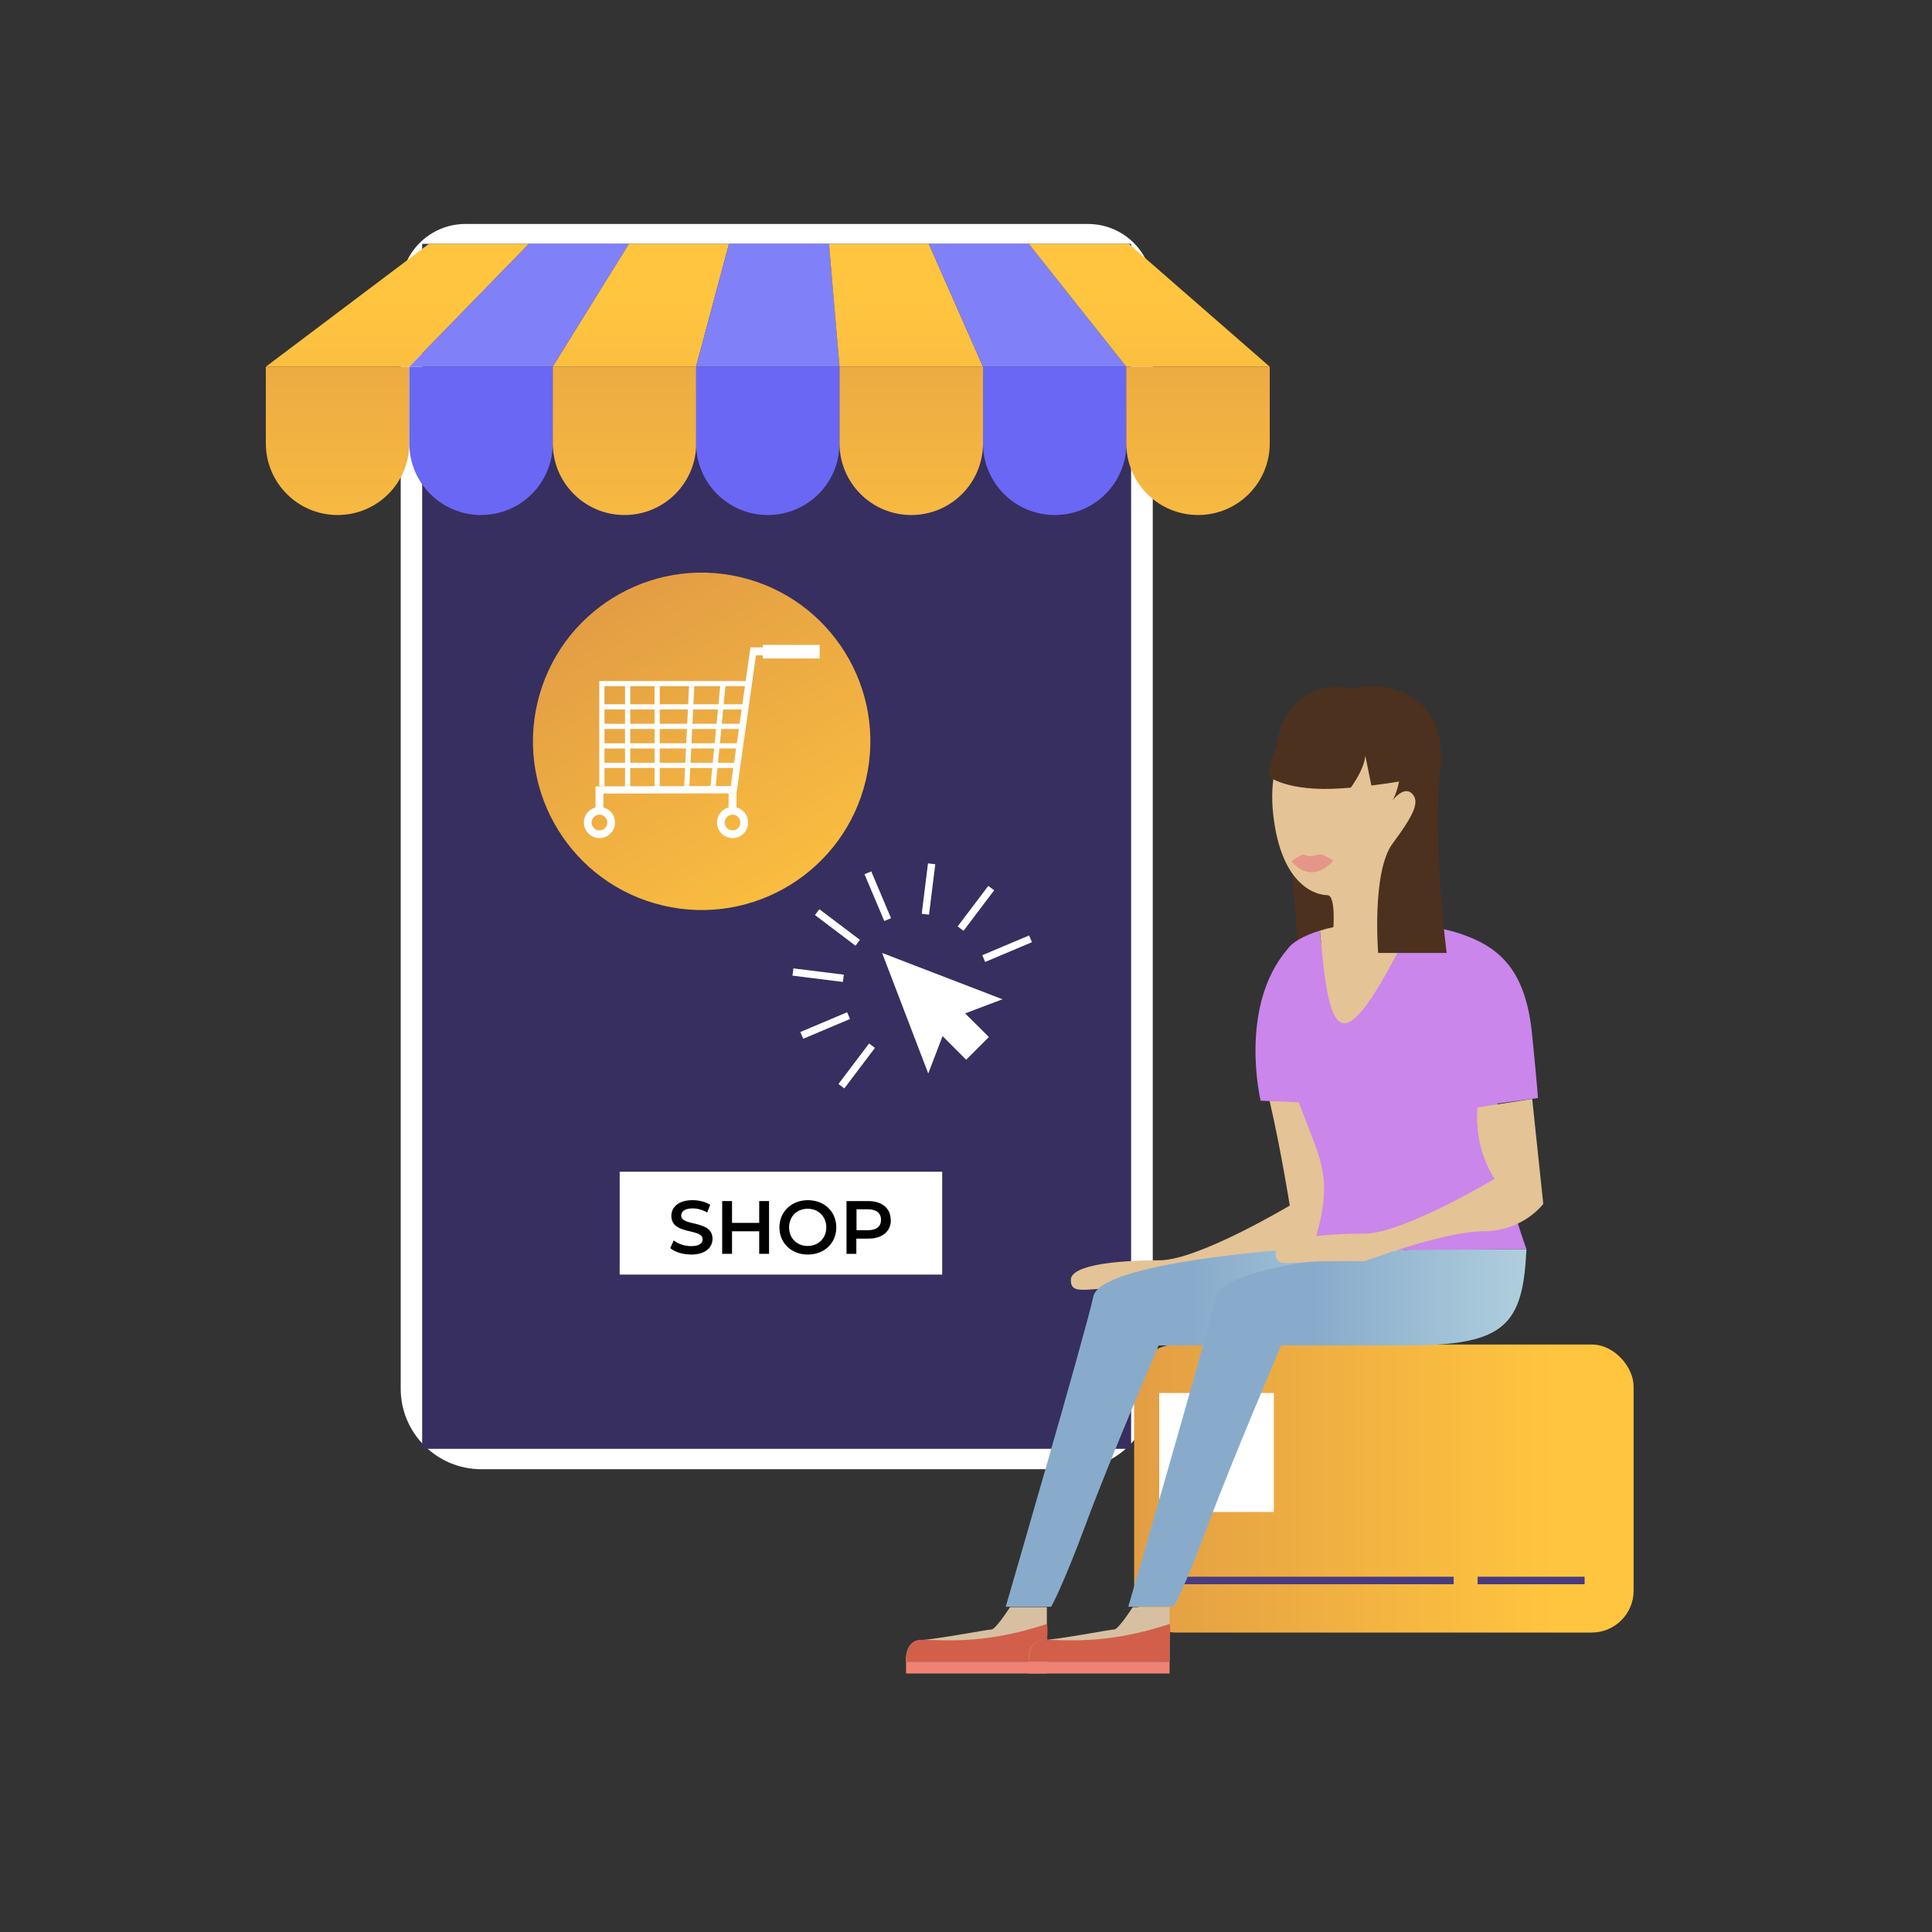 <?xml version="1.0" encoding="UTF-8"?>
<svg id="Layer_1" data-name="Layer 1" xmlns="http://www.w3.org/2000/svg" xmlns:xlink="http://www.w3.org/1999/xlink" viewBox="0 0 108 108">
  <rect x="0" y="0" width="108" height="108" fill="#333333" stroke="none"/>
  <defs>
    <style>
      .cls-1 {
        fill: url(#Unbenannter_Verlauf_10-2);
      }

      .cls-2 {
        fill: #fff;
      }

      .cls-3 {
        fill: url(#Unbenannter_Verlauf_10-3);
      }

      .cls-4 {
        fill: url(#Unbenannter_Verlauf_27-5);
      }

      .cls-5 {
        fill: url(#Unbenannter_Verlauf_27-4);
      }

      .cls-6 {
        fill: #4c311f;
      }

      .cls-7 {
        fill: url(#Unbenannter_Verlauf_27-2);
      }

      .cls-8 {
        fill: #ca86ea;
      }

      .cls-9 {
        fill: #d15f4a;
      }

      .cls-10 {
        fill: #e4c396;
      }

      .cls-11 {
        fill: #483b80;
      }

      .cls-12 {
        fill: #d7c0a2;
      }

      .cls-13 {
        fill: url(#Unbenannter_Verlauf_27-3);
      }

      .cls-14 {
        fill: url(#Unbenannter_Verlauf_14);
      }

      .cls-15 {
        fill: url(#Unbenannter_Verlauf_27-6);
      }

      .cls-16 {
        fill: #ef8273;
      }

      .cls-17 {
        fill: url(#Unbenannter_Verlauf_10-4);
      }

      .cls-18 {
        fill: #6a67f4;
      }

      .cls-19 {
        fill: #8080f9;
      }

      .cls-20 {
        fill: url(#Unbenannter_Verlauf_14-2);
      }

      .cls-21 {
        fill: url(#Unbenannter_Verlauf_27);
      }

      .cls-22 {
        fill: #362f60;
      }

      .cls-23 {
        fill: #e69686;
      }

      .cls-24 {
        fill: url(#Unbenannter_Verlauf_10);
      }
    </style>
    <linearGradient id="Unbenannter_Verlauf_27" data-name="Unbenannter Verlauf 27" x1="18.87" y1="12.27" x2="18.87" y2="40.32" gradientUnits="userSpaceOnUse">
      <stop offset="0" stop-color="#e39e44"/>
      <stop offset=".84" stop-color="#ffc53f"/>
    </linearGradient>
    <linearGradient id="Unbenannter_Verlauf_27-2" data-name="Unbenannter Verlauf 27" x1="34.9" x2="34.9" xlink:href="#Unbenannter_Verlauf_27"/>
    <linearGradient id="Unbenannter_Verlauf_27-3" data-name="Unbenannter Verlauf 27" x1="50.94" x2="50.94" xlink:href="#Unbenannter_Verlauf_27"/>
    <linearGradient id="Unbenannter_Verlauf_10" data-name="Unbenannter Verlauf 10" x1="22.21" y1="12.27" x2="22.21" y2="40.32" gradientUnits="userSpaceOnUse">
      <stop offset=".16" stop-color="#ffc53f"/>
      <stop offset="1" stop-color="#e39e44"/>
    </linearGradient>
    <linearGradient id="Unbenannter_Verlauf_10-2" data-name="Unbenannter Verlauf 10" x1="35.82" x2="35.82" xlink:href="#Unbenannter_Verlauf_10"/>
    <linearGradient id="Unbenannter_Verlauf_10-3" data-name="Unbenannter Verlauf 10" x1="50.64" x2="50.64" xlink:href="#Unbenannter_Verlauf_10"/>
    <linearGradient id="Unbenannter_Verlauf_10-4" data-name="Unbenannter Verlauf 10" x1="64.25" x2="64.25" xlink:href="#Unbenannter_Verlauf_10"/>
    <linearGradient id="Unbenannter_Verlauf_27-4" data-name="Unbenannter Verlauf 27" x1="66.97" x2="66.97" xlink:href="#Unbenannter_Verlauf_27"/>
    <linearGradient id="Unbenannter_Verlauf_27-5" data-name="Unbenannter Verlauf 27" x1="34.61" y1="33.65" x2="48.75" y2="57.56" gradientTransform="translate(70.56 -6.25) rotate(76.72)" xlink:href="#Unbenannter_Verlauf_27"/>
    <linearGradient id="Unbenannter_Verlauf_27-6" data-name="Unbenannter Verlauf 27" x1="63.4" y1="83.21" x2="91.32" y2="83.21" xlink:href="#Unbenannter_Verlauf_27"/>
    <linearGradient id="Unbenannter_Verlauf_14" data-name="Unbenannter Verlauf 14" x1="56.21" y1="79.82" x2="78.48" y2="79.82" gradientUnits="userSpaceOnUse">
      <stop offset=".47" stop-color="#89abcb"/>
      <stop offset="1" stop-color="#afcfdd"/>
    </linearGradient>
    <linearGradient id="Unbenannter_Verlauf_14-2" data-name="Unbenannter Verlauf 14" x1="63.06" x2="85.33" xlink:href="#Unbenannter_Verlauf_14"/>
  </defs>
  <g>
    <g>
      <path class="cls-2" d="m26.02,12.52h34.8c2,0,3.62,1.62,3.62,3.62v61.49c0,2.48-2.02,4.5-4.5,4.5H26.9c-2.48,0-4.5-2.02-4.5-4.5V16.14c0-2,1.62-3.62,3.62-3.62Z"/>
      <rect class="cls-22" x="23.6" y="13.63" width="39.63" height="67.36"/>
    </g>
    <g>
      <path class="cls-21" d="m14.86,20.5v4.28c0,2.21,1.79,4.01,4.01,4.01s4.01-1.79,4.01-4.01v-4.28h-8.02Z"/>
      <path class="cls-18" d="m22.88,20.5v4.28c0,2.21,1.79,4.01,4.01,4.01s4.01-1.79,4.01-4.01v-4.28h-8.02Z"/>
      <path class="cls-7" d="m30.9,20.5v4.28c0,2.21,1.79,4.01,4.01,4.01s4.01-1.79,4.01-4.01v-4.28h-8.02Z"/>
      <path class="cls-18" d="m38.91,20.5v4.28c0,2.21,1.79,4.01,4.01,4.01s4.01-1.79,4.01-4.01v-4.28h-8.02Z"/>
      <path class="cls-13" d="m46.93,20.5v4.28c0,2.21,1.79,4.01,4.01,4.01s4.01-1.79,4.01-4.01v-4.28h-8.02Z"/>
      <path class="cls-18" d="m54.95,20.5v4.28c0,2.21,1.79,4.01,4.01,4.01s4.01-1.79,4.01-4.01v-4.28h-8.02Z"/>
      <g>
        <polygon class="cls-24" points="22.88 20.5 14.86 20.5 23.98 13.63 29.57 13.63 22.88 20.5"/>
        <polygon class="cls-19" points="30.9 20.5 22.88 20.5 29.57 13.63 35.16 13.63 30.9 20.5"/>
        <polygon class="cls-1" points="38.91 20.5 30.9 20.5 35.16 13.63 40.75 13.63 38.91 20.5"/>
        <polygon class="cls-19" points="46.93 20.5 38.91 20.5 40.75 13.63 46.34 13.63 46.93 20.5"/>
        <polygon class="cls-3" points="54.95 20.5 46.93 20.5 46.34 13.63 51.92 13.63 54.95 20.5"/>
        <polygon class="cls-19" points="62.96 20.5 54.95 20.5 51.92 13.63 57.51 13.63 62.96 20.5"/>
        <polygon class="cls-17" points="70.98 20.5 62.96 20.5 57.51 13.63 63.1 13.63 70.98 20.5"/>
      </g>
      <path class="cls-5" d="m62.96,20.5v4.28c0,2.21,1.79,4.01,4.01,4.01s4.01-1.79,4.01-4.01v-4.28h-8.02Z"/>
    </g>
    <g>
      <g>
        <polygon class="cls-2" points="56.04 55.86 49.31 53.27 51.89 60.01 52.69 57.92 54.01 59.24 55.28 57.97 53.95 56.65 56.04 55.86"/>
        <g>
          <rect class="cls-2" x="46.61" y="50.43" width=".41" height="2.84" transform="translate(-22.78 57.92) rotate(-52.91)"/>
          <rect class="cls-2" x="45.53" y="53.08" width=".41" height="2.84" transform="translate(-14 93.16) rotate(-82.9)"/>
          <rect class="cls-2" x="45.93" y="55.91" width=".41" height="2.84" transform="translate(11.28 122.14) rotate(-112.91)"/>
          <rect class="cls-2" x="47.68" y="58.17" width=".41" height="2.84" transform="translate(50.15 136) rotate(-142.91)"/>
          <rect class="cls-2" x="56.1" y="51.61" width=".41" height="2.84" transform="translate(83.24 -19.47) rotate(67.1)"/>
          <rect class="cls-2" x="54.35" y="49.36" width=".41" height="2.84" transform="translate(41.66 -22.63) rotate(37.09)"/>
          <rect class="cls-2" x="51.7" y="48.28" width=".41" height="2.84" transform="translate(6.53 -6.03) rotate(7.09)"/>
          <rect class="cls-2" x="48.86" y="48.68" width=".41" height="2.84" transform="translate(-15.63 23.05) rotate(-22.91)"/>
        </g>
      </g>
      <g>
        <circle class="cls-4" cx="39.23" cy="41.45" r="9.43" transform="translate(-10.13 70.1) rotate(-76.72)"/>
        <g>
          <g>
            <g>
              <polygon class="cls-2" points="33.73 45.47 33.29 45.47 33.29 43.96 40.85 43.94 41.95 36.19 43.46 36.19 43.46 36.63 42.26 36.63 41.17 44.35 33.73 44.36 33.73 45.47"/>
              <rect class="cls-2" x="40.73" y="44.35" width=".44" height="1.12"/>
            </g>
            <path class="cls-2" d="m33.51,46.85c-.48,0-.87-.39-.87-.87s.39-.87.87-.87.87.39.87.87-.39.87-.87.87Zm0-1.31c-.24,0-.44.2-.44.44s.2.44.44.44.44-.2.44-.44-.2-.44-.44-.44Z"/>
            <path class="cls-2" d="m40.95,46.85c-.48,0-.87-.39-.87-.87s.39-.87.87-.87.87.39.87.87-.39.87-.87.87Zm0-1.31c-.24,0-.44.2-.44.44s.2.44.44.44.44-.2.44-.44-.2-.44-.44-.44Z"/>
          </g>
          <polygon class="cls-2" points="33.79 43.96 33.5 43.96 33.5 38.07 41.82 38.07 41.82 38.36 33.79 38.36 33.79 43.96"/>
          <rect class="cls-2" x="33.65" y="39.37" width="8.04" height=".29"/>
          <rect class="cls-2" x="33.65" y="40.46" width="8.04" height=".29"/>
          <rect class="cls-2" x="33.65" y="41.55" width="7.74" height=".29"/>
          <rect class="cls-2" x="33.65" y="42.64" width="7.56" height=".29"/>
          <rect class="cls-2" x="34.94" y="38.22" width=".29" height="5.89"/>
          <rect class="cls-2" x="36.59" y="38.22" width=".29" height="5.89"/>
          <rect class="cls-2" x="35.57" y="41.02" width="5.9" height=".29" transform="translate(-4.47 77.62) rotate(-87.2)"/>
          <rect class="cls-2" x="37.18" y="41.02" width="5.92" height=".29" transform="translate(-4.72 77.13) rotate(-84.45)"/>
          <rect class="cls-2" x="42.64" y="36.05" width="3.18" height=".76"/>
        </g>
      </g>
    </g>
    <g>
      <rect class="cls-2" x="34.64" y="65.5" width="18.03" height="5.75"/>
      <g>
        <path d="m37.47,69.77l.19-.43c.24.19.61.32.97.32.46,0,.65-.16.65-.38,0-.64-1.75-.22-1.75-1.31,0-.48.38-.88,1.19-.88.35,0,.72.09.98.26l-.17.43c-.27-.16-.56-.23-.81-.23-.45,0-.64.18-.64.4,0,.63,1.75.22,1.75,1.3,0,.47-.38.88-1.19.88-.46,0-.92-.14-1.16-.35Z"/>
        <path d="m42.99,67.14v2.95h-.55v-1.26h-1.52v1.26h-.55v-2.95h.55v1.22h1.52v-1.22h.55Z"/>
        <path d="m43.57,68.61c0-.87.67-1.52,1.59-1.52s1.59.64,1.59,1.52-.67,1.52-1.59,1.52-1.59-.64-1.59-1.52Zm2.62,0c0-.6-.44-1.04-1.04-1.04s-1.04.43-1.04,1.04.44,1.04,1.04,1.04,1.04-.43,1.04-1.04Z"/>
        <path d="m49.8,68.19c0,.65-.48,1.05-1.26,1.05h-.67v.85h-.55v-2.95h1.21c.77,0,1.26.4,1.26,1.05Zm-.55,0c0-.37-.25-.59-.73-.59h-.64v1.17h.64c.48,0,.73-.21.73-.59Z"/>
      </g>
    </g>
  </g>
  <g>
    <g>
      <rect class="cls-15" x="63.4" y="75.16" width="27.92" height="16.1" rx="2.34" ry="2.34"/>
      <rect class="cls-11" x="64.8" y="88.14" width="16.46" height=".42"/>
      <rect class="cls-11" x="82.6" y="88.14" width="5.98" height=".42"/>
      <rect class="cls-2" x="64.8" y="77.87" width="6.41" height="6.65"/>
    </g>
    <g>
      <polygon class="cls-6" points="72.2 48.44 72.61 53.49 75.07 53.49 75.07 49.15 72.2 48.44"/>
      <path class="cls-6" d="m76.36,38.85c-1.82-1.1-4.99-.24-5.05,3.53-.06,3.76,3.35,6.7,5.05,4.94,1.7-1.76,0-8.47,0-8.47Z"/>
      <path class="cls-10" d="m70.97,61.53c.65,2.83,1.13,5.86,1.13,5.86,0,0-5.12,3.06-7.27,3.06s-4.97.22-4.97,1.1.85.44,3.03.44,1.96,0,1.96,0c0,0,4.42-1.67,6.63-1.67s3.34-1.53,3.34-1.53l-.91-7.17-2.94-.09Z"/>
      <g>
        <path class="cls-14" d="m78.48,69.83c-.2,4.17-1.12,5.38-6.6,5.38h-7.11s-2.74,6.4-4.06,9.96-1.95,4.65-1.95,4.65h-2.54s4.49-15.42,4.9-17.35,11.17-2.64,11.17-2.64h6.2Z"/>
        <g>
          <path class="cls-12" d="m58.52,89.83v3.06h-7.88s-.08-1.18.82-1.21c.9-.04,3.72-.59,3.96-.59s1.04-1.25,1.04-1.25h2.06Z"/>
          <g>
            <path class="cls-9" d="m58.52,92.89v-.9c0-.15.08-.97,0-1.21-3.7,1.24-6.15.85-7.05.89-.9.04-.82,1.21-.82,1.21h7.88Z"/>
            <rect class="cls-16" x="50.65" y="92.89" width="7.88" height=".66"/>
          </g>
        </g>
      </g>
      <g>
        <path class="cls-20" d="m85.33,69.83c-.2,4.17-1.12,5.38-6.6,5.38h-7.11s-2.74,6.4-4.06,9.96c-1.32,3.56-1.95,4.65-1.95,4.65h-2.54s4.49-15.42,4.9-17.35c.41-1.93,11.17-2.64,11.17-2.64h6.2Z"/>
        <g>
          <path class="cls-12" d="m65.38,89.83v3.06h-7.88s-.08-1.18.82-1.21c.9-.04,3.72-.59,3.96-.59s1.04-1.25,1.04-1.25h2.06Z"/>
          <g>
            <path class="cls-9" d="m65.38,92.89v-.9c0-.15.08-.97,0-1.21-3.7,1.24-6.15.85-7.05.89-.9.04-.82,1.21-.82,1.21h7.88Z"/>
            <rect class="cls-16" x="57.5" y="92.89" width="7.88" height=".66"/>
          </g>
        </g>
      </g>
      <path class="cls-8" d="m71.97,53.06c-2.76,3.22-1.5,8.47-1.5,8.47l2.15.09-.64-8.56Z"/>
      <path class="cls-8" d="m81.13,52.08c3.05.74,4.2,2.58,4.52,5.78.32,3.21.32,3.52.32,3.52l-3.89.53-.95-9.83Z"/>
      <path class="cls-8" d="m85.33,69.83s-1.68-4.62-1.68-7.29,1.84-4.51,1.2-7.18c-.59-2.43-2.93-3.41-5.92-3.7-2.21,3.84-5.05,3.69-5.14.36-.97.3-1.6.69-1.82,1.05-.46.74-.64,5.06.64,8.56,1.29,3.5,2.02,4.14.74,8.28l11.98-.08Z"/>
      <path class="cls-10" d="m78.93,51.66c-.29-.03-.59-.05-.89-.07-1.77-.1-3.21.11-4.25.43.52,6.31,1.21,7.61,5.14-.36Z"/>
      <path class="cls-10" d="m82.59,61.91c-.2,2.39.96,3.99.96,3.99,0,0-5.12,3.06-7.27,3.06s-4.97.22-4.97,1.1.85.44,3.03.44,1.96,0,1.96,0c0,0,4.42-1.67,6.63-1.67s3.34-1.53,3.34-1.53l-.62-5.87-3.07.48Z"/>
      <path class="cls-10" d="m77.64,48.84s1.91-2.79,1.91-4.69c0-3.31-1.33-4.82-4-4.82s-4.8,2.33-4.38,6.17c.45,4.15,2.52,4.54,3.03,4.54s.32,2.07.32,2.07l3.16-.15s-.05-2.79-.04-3.11Z"/>
      <path class="cls-23" d="m72.2,48.14c.64-.46.66-.38.81-.32.36.14.75-.14.95-.03.2.11.58.31.58.31,0,0-.53.66-1.21.66s-1.13-.61-1.13-.61Z"/>
      <path class="cls-6" d="m74.83,38.85c1.49-1.09,6.14-.61,5.69,3.92-.45,4.53.35,10.5.35,10.5h-3.83s-.37-4.53.81-6.12c1.18-1.59,1.54-2.34,1.08-2.79-.45-.45-1.08.37-1.08.37,0,0,.43-.72.43-1.81s-5.28-1.05-5.28-1.05c0,0-.98-.98,1.82-3.03Z"/>
      <path class="cls-6" d="m75.65,38.85c-4.33,0-4.75,4.54-4.75,4.54,0,0,1.04.89,4.08.68.18-.01.36-.03.53-.04.83-1.17.81-1.8.81-1.8l.34,1.68c2.01-.24,3.16-.56,3.16-.56,0,0,.28-4.5-4.17-4.5Z"/>
    </g>
  </g>
</svg>